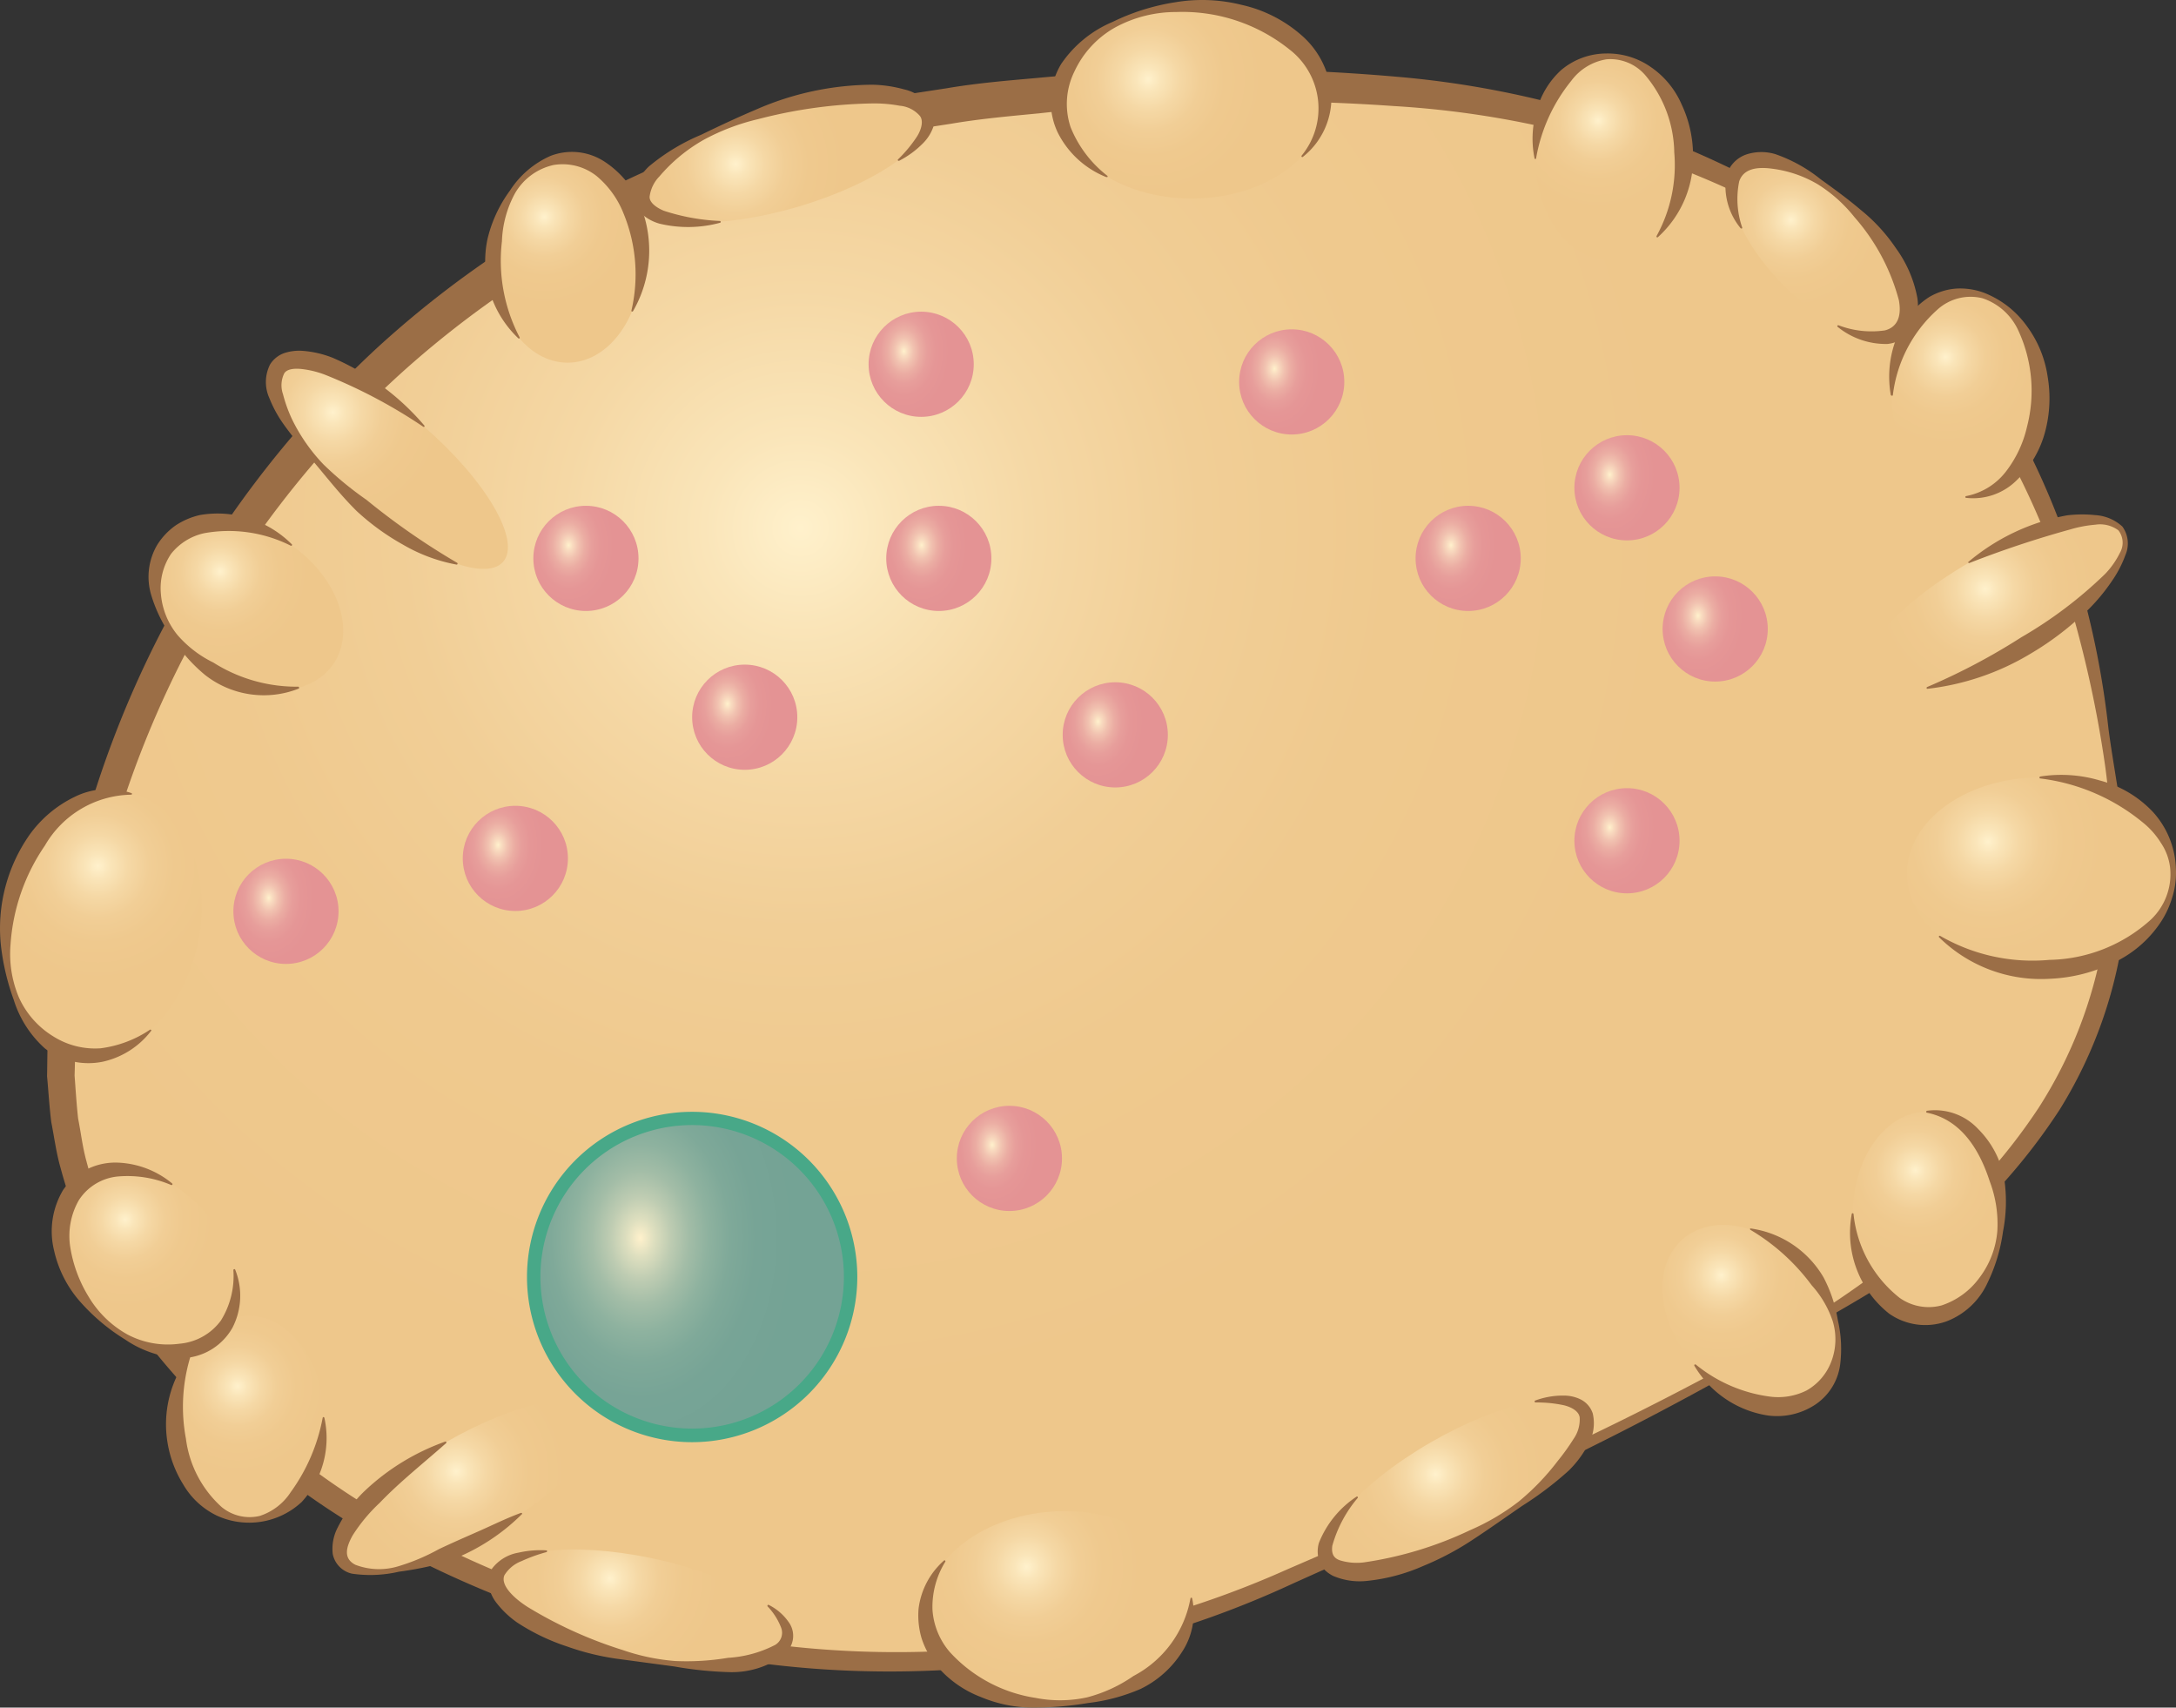 <svg id="Layer_1" data-name="Layer 1" xmlns="http://www.w3.org/2000/svg" xmlns:xlink="http://www.w3.org/1999/xlink" viewBox="0 0 123.323 96.761"><rect x="0" y="0" width="123.323" height="96.761" fill="#333333" stroke="none"/><defs><style>.cls-1{fill:url(#radial-gradient);}.cls-2{fill:#9b6e46;}.cls-3{fill:url(#radial-gradient-2);}.cls-4{fill:url(#radial-gradient-3);}.cls-5{fill:url(#radial-gradient-4);}.cls-6{fill:url(#radial-gradient-5);}.cls-7{fill:url(#radial-gradient-6);}.cls-8{fill:url(#radial-gradient-7);}.cls-9{fill:url(#radial-gradient-8);}.cls-10{fill:url(#radial-gradient-9);}.cls-11{fill:url(#radial-gradient-10);}.cls-12{fill:url(#radial-gradient-11);}.cls-13{fill:url(#radial-gradient-12);}.cls-14{fill:url(#radial-gradient-13);}.cls-15{fill:url(#radial-gradient-14);}.cls-16{fill:url(#radial-gradient-15);}.cls-17{fill:url(#radial-gradient-16);}.cls-18{fill:url(#radial-gradient-17);}.cls-19{fill:url(#radial-gradient-18);}.cls-20{fill:url(#radial-gradient-19);}.cls-21{fill:url(#radial-gradient-20);}.cls-22{fill:url(#radial-gradient-21);}.cls-23{fill:#48a888;}.cls-24{fill:url(#radial-gradient-22);}.cls-25{fill:url(#radial-gradient-23);}.cls-26{fill:url(#radial-gradient-24);}.cls-27{fill:url(#radial-gradient-25);}.cls-28{fill:url(#radial-gradient-26);}.cls-29{fill:url(#radial-gradient-27);}.cls-30{fill:url(#radial-gradient-28);}.cls-31{fill:url(#radial-gradient-29);}.cls-32{fill:url(#radial-gradient-30);}.cls-33{fill:url(#radial-gradient-31);}.cls-34{fill:url(#radial-gradient-32);}.cls-35{fill:url(#radial-gradient-33);}.cls-36{fill:url(#radial-gradient-34);}</style><radialGradient id="radial-gradient" cx="84.149" cy="123.983" r="50.896" gradientTransform="matrix(1, 0, 0, -1, 0, 202)" gradientUnits="userSpaceOnUse"><stop offset="0" stop-color="#fff1cc"/><stop offset="0.107" stop-color="#fae5b9"/><stop offset="0.266" stop-color="#f5d8a5"/><stop offset="0.446" stop-color="#f1ce96"/><stop offset="0.661" stop-color="#efc98e"/><stop offset="1" stop-color="#eec78b"/></radialGradient><radialGradient id="radial-gradient-2" cx="103.853" cy="149.415" r="6.58" gradientTransform="matrix(1, 0, 0, -1, -38.783, 153.901)" xlink:href="#radial-gradient"/><radialGradient id="radial-gradient-3" cx="151.453" cy="106.211" r="6.58" gradientTransform="matrix(1, 0, 0, -1, -38.783, 153.901)" xlink:href="#radial-gradient"/><radialGradient id="radial-gradient-4" cx="44.333" cy="104.833" r="6.581" xlink:href="#radial-gradient"/><radialGradient id="radial-gradient-5" cx="96.964" cy="65.114" r="6.58" xlink:href="#radial-gradient"/><radialGradient id="radial-gradient-6" cx="129.351" cy="147.073" r="5.063" gradientTransform="matrix(1, 0, 0, -1, -38.783, 153.901)" xlink:href="#radial-gradient"/><radialGradient id="radial-gradient-7" cx="69.632" cy="141.61" r="5.063" gradientTransform="matrix(1, 0, 0, -1, -38.783, 153.901)" xlink:href="#radial-gradient"/><radialGradient id="radial-gradient-8" cx="136.334" cy="81.638" r="5.064" xlink:href="#radial-gradient"/><radialGradient id="radial-gradient-9" cx="45.873" cy="84.797" r="5.064" xlink:href="#radial-gradient"/><radialGradient id="radial-gradient-10" cx="52.248" cy="75.354" r="5.063" gradientTransform="matrix(1, 0, 0, -1, -38.783, 153.901)" xlink:href="#radial-gradient"/><radialGradient id="radial-gradient-11" cx="149.05" cy="133.668" r="5.063" gradientTransform="matrix(1, 0, 0, -1, -38.783, 153.901)" xlink:href="#radial-gradient"/><radialGradient id="radial-gradient-12" cx="147.338" cy="87.586" r="5.063" gradientTransform="matrix(1, 0, 0, -1, -38.783, 153.901)" xlink:href="#radial-gradient"/><radialGradient id="radial-gradient-13" cx="51.262" cy="121.518" r="5.064" xlink:href="#radial-gradient"/><radialGradient id="radial-gradient-14" cx="140.291" cy="141.441" r="5.036" xlink:href="#radial-gradient"/><radialGradient id="radial-gradient-15" cx="151.296" cy="120.531" r="6.289" xlink:href="#radial-gradient"/><radialGradient id="radial-gradient-16" cx="64.644" cy="70.529" r="6.289" xlink:href="#radial-gradient"/><radialGradient id="radial-gradient-17" cx="73.351" cy="64.456" r="6.288" xlink:href="#radial-gradient"/><radialGradient id="radial-gradient-18" cx="80.476" cy="144.607" r="6.288" xlink:href="#radial-gradient"/><radialGradient id="radial-gradient-19" cx="120.147" cy="70.364" r="6.289" xlink:href="#radial-gradient"/><radialGradient id="radial-gradient-20" cx="57.643" cy="130.542" r="6.289" xlink:href="#radial-gradient"/><radialGradient id="radial-gradient-21" cx="75.074" cy="162.502" r="8.89" gradientTransform="matrix(1, 0, 0, -1.386, -38.783, 295.385)" gradientUnits="userSpaceOnUse"><stop offset="0" stop-color="#fff1cc"/><stop offset="0.087" stop-color="#dedfbf"/><stop offset="0.193" stop-color="#beccb2"/><stop offset="0.307" stop-color="#a3bda7"/><stop offset="0.432" stop-color="#8eb29f"/><stop offset="0.571" stop-color="#7fa999"/><stop offset="0.737" stop-color="#77a496"/><stop offset="1" stop-color="#74a395"/></radialGradient><radialGradient id="radial-gradient-22" cx="1440.39" cy="-71.535" r="6.58" gradientTransform="matrix(0.395, 0, 0, -0.547, -516.726, -8.238)" gradientUnits="userSpaceOnUse"><stop offset="0" stop-color="#fff1cc"/><stop offset="0.081" stop-color="#f9dcc0"/><stop offset="0.21" stop-color="#f1c2b0"/><stop offset="0.352" stop-color="#ebada3"/><stop offset="0.511" stop-color="#e79e9b"/><stop offset="0.7" stop-color="#e59696"/><stop offset="1" stop-color="#e49394"/></radialGradient><radialGradient id="radial-gradient-23" cx="1491.025" cy="-53.265" r="6.58" xlink:href="#radial-gradient-22"/><radialGradient id="radial-gradient-24" cx="1516.342" cy="-71.535" r="6.58" xlink:href="#radial-gradient-22"/><radialGradient id="radial-gradient-25" cx="1465.707" cy="-89.805" r="6.58" xlink:href="#radial-gradient-22"/><radialGradient id="radial-gradient-26" cx="1389.755" cy="-71.535" r="6.58" xlink:href="#radial-gradient-22"/><radialGradient id="radial-gradient-27" cx="1346.715" cy="-108.075" r="6.58" xlink:href="#radial-gradient-22"/><radialGradient id="radial-gradient-28" cx="1379.628" cy="-102.594" r="6.58" xlink:href="#radial-gradient-22"/><radialGradient id="radial-gradient-29" cx="1412.541" cy="-87.978" r="6.58" xlink:href="#radial-gradient-22"/><radialGradient id="radial-gradient-30" cx="1437.858" cy="-51.438" r="6.58" xlink:href="#radial-gradient-22"/><radialGradient id="radial-gradient-31" cx="1450.517" cy="-133.652" r="6.58" xlink:href="#radial-gradient-22"/><radialGradient id="radial-gradient-32" cx="1551.787" cy="-78.843" r="6.58" xlink:href="#radial-gradient-22"/><radialGradient id="radial-gradient-33" cx="1539.128" cy="-100.767" r="6.58" xlink:href="#radial-gradient-22"/><radialGradient id="radial-gradient-34" cx="1539.128" cy="-64.227" r="6.58" xlink:href="#radial-gradient-22"/></defs><title>NK_cell</title><path class="cls-1" d="M158.18,91.42c3.33,24.98-17.91,33.57-47.48,46.55-30.26,13.28-70.24-6.05-68.43-31.19,1.75-24.32,19.86-49.45,51.96-52.92C118.08,51.27,152.83,51.27,158.18,91.42Z" transform="translate(-38.783 -48.099)"/><path id="SURFACE_MEMBRANE_DOWN" class="cls-2" d="M158.28,89.4c.44,3.36,1.39,7.17.9,11.14a25.469,25.469,0,0,1-3.67,10.44,33.864,33.864,0,0,1-6.75,7.58c-2.59,2.2-6.39,4.13-9.3,5.88a181.377,181.377,0,0,1-18.12,9.22l-9.26,4.16a54.861,54.861,0,0,1-9.63,3.43,56.937,56.937,0,0,1-20.36,1.12,59.131,59.131,0,0,1-19.56-5.84A43.605,43.605,0,0,1,46.7,123.6a28.235,28.235,0,0,1-4.49-9.34c-.24-.84-.35-1.71-.52-2.57-.11-.87-.16-1.74-.24-2.61.02-.87.01-1.76.07-2.62l.28-2.56A58.469,58.469,0,0,1,60.08,67.88,57.278,57.278,0,0,1,77.47,56.91l4.88-1.7c1.66-.45,3.34-.84,5.01-1.26a20.055,20.055,0,0,1,2.53-.46l2.55-.39c1.7-.29,3.39-.43,5.08-.58a112.642,112.642,0,0,1,20.45-.07,53.791,53.791,0,0,1,19.66,5.57,36.975,36.975,0,0,1,8.32,5.99c2.47,2.37,5.01,4.65,6.71,7.6a44.545,44.545,0,0,1,3.92,9.25A49.851,49.851,0,0,1,158.28,89.4Zm-.2,2.03a64.943,64.943,0,0,0-2.22-9.87,45.735,45.735,0,0,0-4.11-9.2,34.685,34.685,0,0,0-14.62-13.37,53.349,53.349,0,0,0-19.33-4.88,110.811,110.811,0,0,0-20.11.41c-1.67.16-3.36.31-5,.59l-2.47.38a20.332,20.332,0,0,0-2.45.46c-1.61.41-3.23.79-4.84,1.23l-4.7,1.66a55.886,55.886,0,0,0-16.82,10.5A56.705,56.705,0,0,0,43.38,104.1l-.29,2.49c-.06.82-.05,1.64-.08,2.45.06.81.11,1.63.2,2.44.16.8.25,1.62.47,2.41a26.673,26.673,0,0,0,4.19,8.87,42.337,42.337,0,0,0,15.24,12.61,58.177,58.177,0,0,0,19.12,5.86,55.726,55.726,0,0,0,19.98-.96,53.966,53.966,0,0,0,9.52-3.24l9.32-4.03a181.268,181.268,0,0,0,18.19-8.93,60.34,60.34,0,0,0,8.32-5.75,32.913,32.913,0,0,0,6.77-7.46,25.359,25.359,0,0,0,3.64-9.36A33.325,33.325,0,0,0,158.08,91.43Z" transform="translate(-38.783 -48.099)"/><g id="SURFACE"><ellipse class="cls-3" cx="67.537" cy="5.801" rx="7.55" ry="5.45"/><ellipse class="cls-4" cx="115.627" cy="49.501" rx="7.55" ry="5.45"/><path class="cls-5" d="M46.23,93.07c2.94.62,4.63,4.44,3.76,8.51s-3.95,6.88-6.89,6.25-4.63-4.44-3.76-8.51S43.29,92.45,46.23,93.07Z" transform="translate(-38.783 -48.099)"/><path class="cls-6" d="M106.3,138.68c.2,3-3.01,5.66-7.17,5.94s-7.69-1.93-7.89-4.93,3.01-5.66,7.17-5.94S106.1,135.68,106.3,138.68Z" transform="translate(-38.783 -48.099)"/><ellipse class="cls-7" cx="91.227" cy="8.961" rx="4.21" ry="5.79"/><ellipse class="cls-8" cx="32.167" cy="14.761" rx="4.21" ry="5.79"/><path class="cls-9" d="M141.12,119.86c2.13,2.39,2.45,5.58.71,7.13s-4.87.87-7-1.52-2.45-5.58-.71-7.13S138.99,117.47,141.12,119.86Z" transform="translate(-38.783 -48.099)"/><path class="cls-10" d="M50.33,116.7c2.13,2.39,2.45,5.58.71,7.13s-4.87.87-7-1.52-2.45-5.58-.71-7.13S48.2,114.31,50.33,116.7Z" transform="translate(-38.783 -48.099)"/><ellipse class="cls-11" cx="14.127" cy="80.351" rx="4.21" ry="5.79"/><ellipse class="cls-12" cx="111.417" cy="22.371" rx="4.21" ry="5.79"/><ellipse class="cls-13" cx="109.217" cy="68.781" rx="4.21" ry="5.79"/><path class="cls-14" d="M55.29,78.99c2.63,1.81,3.7,4.84,2.38,6.75s-4.52,2-7.16.19-3.7-4.84-2.38-6.75S52.66,77.17,55.29,78.99Z" transform="translate(-38.783 -48.099)"/><path class="cls-15" d="M144.01,60.13c2.53,2.53,3.66,5.52,2.52,6.66s-4.13.02-6.66-2.52-3.66-5.52-2.52-6.66S141.47,57.6,144.01,60.13Z" transform="translate(-38.783 -48.099)"/><path class="cls-16" d="M153.21,84.92c-4.03,2.33-7.93,3.11-8.72,1.75s1.84-4.35,5.87-6.68,7.93-3.11,8.72-1.75S157.24,82.6,153.21,84.92Z" transform="translate(-38.783 -48.099)"/><path class="cls-17" d="M66.89,134.76c-4.03,2.33-7.93,3.11-8.72,1.75s1.84-4.35,5.87-6.68,7.93-3.11,8.72-1.75S70.92,132.43,66.89,134.76Z" transform="translate(-38.783 -48.099)"/><path class="cls-18" d="M74.57,141.97c-4.55-.97-7.98-3-7.65-4.53s4.28-2,8.83-1.04,7.98,3,7.65,4.53S79.12,142.94,74.57,141.97Z" transform="translate(-38.783 -48.099)"/><path class="cls-19" d="M84.09,59.79c-4.46,1.33-8.44,1.19-8.89-.31s2.8-3.81,7.25-5.14,8.44-1.19,8.89.31S88.54,58.46,84.09,59.79Z" transform="translate(-38.783 -48.099)"/><path class="cls-20" d="M122.72,134.76c-4.03,2.33-7.93,3.11-8.72,1.75s1.84-4.35,5.87-6.68,7.93-3.11,8.72-1.75S126.75,132.43,122.72,134.76Z" transform="translate(-38.783 -48.099)"/><path class="cls-21" d="M62.8,72.26c3.52,3.05,5.53,6.48,4.5,7.67s-4.72-.32-8.23-3.36-5.53-6.48-4.5-7.67S59.28,69.22,62.8,72.26Z" transform="translate(-38.783 -48.099)"/></g><g id="SURFACE_MEMBRANE_UP"><path class="cls-2" d="M101.47,58.13a5.233,5.233,0,0,1-2.75-2.54,4.125,4.125,0,0,1,.2-3.86,6.622,6.622,0,0,1,2.92-2.39,12.409,12.409,0,0,1,3.53-1.11,9.185,9.185,0,0,1,3.76.14,7.676,7.676,0,0,1,3.43,1.74,4.927,4.927,0,0,1,1.68,3.52,4.269,4.269,0,0,1-1.62,3.36.049.049,0,0,1-.07-.01.064.064,0,0,1,0-.06,4.217,4.217,0,0,0-.69-6.02,9.7,9.7,0,0,0-6.42-2.12,7.212,7.212,0,0,0-3.43.86,5.505,5.505,0,0,0-2.33,2.5,4.155,4.155,0,0,0-.22,3.17,6.612,6.612,0,0,0,2.08,2.75.062.062,0,0,1,.01.07C101.51,58.13,101.49,58.14,101.47,58.13Z" transform="translate(-38.783 -48.099)"/><path class="cls-2" d="M154.41,92.1a7.693,7.693,0,0,1,3.4.23,6.347,6.347,0,0,1,2.99,1.78,5,5,0,0,1,1.3,3.21,4.635,4.635,0,0,1-.23,1.7,5.138,5.138,0,0,1-.78,1.55,6.5,6.5,0,0,1-2.72,2.17,9.026,9.026,0,0,1-3.39.82,8.23,8.23,0,0,1-6.3-2.35.048.048,0,0,1,0-.07.047.047,0,0,1,.06-.01,10.445,10.445,0,0,0,6.19,1.36,8.787,8.787,0,0,0,5.74-2.27,3.543,3.543,0,0,0,1.11-2.88,3.15,3.15,0,0,0-.53-1.48,4.568,4.568,0,0,0-1.03-1.16,11.293,11.293,0,0,0-5.81-2.49.044.044,0,0,1-.04-.06C154.37,92.12,154.39,92.11,154.41,92.1Z" transform="translate(-38.783 -48.099)"/><path class="cls-2" d="M47.35,106.51a4.736,4.736,0,0,1-2.74,1.75,4.061,4.061,0,0,1-3.28-.75,6.134,6.134,0,0,1-1.77-2.76,13.36,13.36,0,0,1-.73-3.12,9.24,9.24,0,0,1,1.63-6.23A6.751,6.751,0,0,1,43,93.26a4.187,4.187,0,0,1,3.23-.22.045.045,0,0,1,.03.06.055.055,0,0,1-.05.03,5.754,5.754,0,0,0-4.88,2.88,11.22,11.22,0,0,0-1.95,5.61,6.331,6.331,0,0,0,.48,3.01,4.989,4.989,0,0,0,1.95,2.2,4.427,4.427,0,0,0,2.68.67,6.507,6.507,0,0,0,2.79-1.05c.02-.02.05-.01.07.02C47.37,106.47,47.37,106.49,47.35,106.51Z" transform="translate(-38.783 -48.099)"/><path class="cls-2" d="M106.35,138.68a4,4,0,0,1-.58,3.03,5.746,5.746,0,0,1-2.34,2.09,10.54,10.54,0,0,1-2.98.8,19.062,19.062,0,0,1-3.03.26,7.681,7.681,0,0,1-3.05-.6,6.152,6.152,0,0,1-2.59-1.88,4.757,4.757,0,0,1-.77-1.46,4.592,4.592,0,0,1-.17-1.64,4.333,4.333,0,0,1,1.44-2.75.048.048,0,0,1,.07,0,.066.066,0,0,1,.01.06,4.864,4.864,0,0,0-.73,2.71,4.079,4.079,0,0,0,.99,2.42,8.272,8.272,0,0,0,4.85,2.59,7.182,7.182,0,0,0,2.92-.03,8.2,8.2,0,0,0,2.63-1.21,6.216,6.216,0,0,0,3.23-4.39.056.056,0,0,1,.06-.05A.067.067,0,0,1,106.35,138.68Z" transform="translate(-38.783 -48.099)"/><path class="cls-2" d="M125.75,57.06a5.543,5.543,0,0,1,.11-2.65,4.761,4.761,0,0,1,1.4-2.34,3.978,3.978,0,0,1,2.55-.94,4.266,4.266,0,0,1,2.55.78,4.954,4.954,0,0,1,1.73,2.11,6.794,6.794,0,0,1,.64,2.66,6.06,6.06,0,0,1-1.99,4.86.049.049,0,0,1-.07-.01.064.064,0,0,1,0-.06,8.344,8.344,0,0,0,1-4.74,6.929,6.929,0,0,0-1.66-4.39,2.614,2.614,0,0,0-2.18-.88,3.091,3.091,0,0,0-1.99,1.21,9.529,9.529,0,0,0-2,4.4c-.01.03-.03.05-.06.04A.085.085,0,0,1,125.75,57.06Z" transform="translate(-38.783 -48.099)"/><path class="cls-2" d="M68.16,67.27a6.038,6.038,0,0,1-1.75-5.62,7.588,7.588,0,0,1,1.28-2.76,5.251,5.251,0,0,1,2.3-1.96,3.372,3.372,0,0,1,3.13.38,5.337,5.337,0,0,1,1.98,2.48,6.86,6.86,0,0,1-.44,5.94.062.062,0,0,1-.07.02.045.045,0,0,1-.02-.06,9.064,9.064,0,0,0-.45-5.5,5.291,5.291,0,0,0-1.53-2.12,3.105,3.105,0,0,0-2.44-.62,3.362,3.362,0,0,0-2.19,1.62,6.123,6.123,0,0,0-.73,2.7,9.367,9.367,0,0,0,1,5.44c.01.02.01.06-.02.07C68.2,67.29,68.17,67.28,68.16,67.27Z" transform="translate(-38.783 -48.099)"/><path class="cls-2" d="M138,117.71a5.7,5.7,0,0,1,4.13,2.77,7.943,7.943,0,0,1,.81,2.42,7.179,7.179,0,0,1,.13,2.54,3.238,3.238,0,0,1-1.42,2.26,3.937,3.937,0,0,1-2.66.61,5.876,5.876,0,0,1-4.18-2.82c-.01-.02-.01-.06.02-.07a.064.064,0,0,1,.06,0,8.355,8.355,0,0,0,4.22,1.82,3.6,3.6,0,0,0,2.06-.35,3.164,3.164,0,0,0,1.39-1.61,3.54,3.54,0,0,0,.09-2.32,5.758,5.758,0,0,0-1.19-2.03,11.776,11.776,0,0,0-3.47-3.14.057.057,0,0,1-.02-.07C137.96,117.72,137.98,117.71,138,117.71Z" transform="translate(-38.783 -48.099)"/><path class="cls-2" d="M52.11,120.04a3.958,3.958,0,0,1-.15,3.29,3.388,3.388,0,0,1-2.95,1.73A6.079,6.079,0,0,1,45.87,124a11.245,11.245,0,0,1-2.49-2.08,6.53,6.53,0,0,1-1.53-2.95,4.558,4.558,0,0,1,.51-3.44,3.6,3.6,0,0,1,3.12-1.55,5.141,5.141,0,0,1,3.06,1.18.062.062,0,0,1,.01.07c-.01.02-.04.02-.06.02a6.31,6.31,0,0,0-2.98-.49,2.959,2.959,0,0,0-2.26,1.35,4.081,4.081,0,0,0-.48,2.69,7.652,7.652,0,0,0,1.05,2.8,5.869,5.869,0,0,0,2.21,2.13,4.9,4.9,0,0,0,2.93.51,3.253,3.253,0,0,0,2.34-1.31,4.775,4.775,0,0,0,.71-2.86.047.047,0,0,1,.05-.05C52.08,120,52.1,120.02,52.11,120.04Z" transform="translate(-38.783 -48.099)"/><path class="cls-2" d="M57.17,128.45a5.354,5.354,0,0,1-1.29,4.76,4.375,4.375,0,0,1-4.81.77,4.425,4.425,0,0,1-1.9-1.76,6.457,6.457,0,0,1-.9-2.42,6.362,6.362,0,0,1,1.2-4.82.049.049,0,0,1,.07-.01c.02.01.02.04.02.05a9.759,9.759,0,0,0-.24,4.6,6.275,6.275,0,0,0,2.03,3.88,2.487,2.487,0,0,0,2.15.5,3.3,3.3,0,0,0,1.76-1.35,10.409,10.409,0,0,0,1.81-4.21c.01-.03.03-.05.06-.04S57.16,128.44,57.17,128.45Z" transform="translate(-38.783 -48.099)"/><path class="cls-2" d="M145.94,70.47a5.975,5.975,0,0,1,.26-3.04,4.7,4.7,0,0,1,1.92-2.5,3.558,3.558,0,0,1,1.55-.48,3.9,3.9,0,0,1,1.56.24,5.4,5.4,0,0,1,2.41,1.87,6.349,6.349,0,0,1,1.19,2.87,7.356,7.356,0,0,1-.14,3.13,5.914,5.914,0,0,1-1.59,2.73,3.5,3.5,0,0,1-2.89,1.02.044.044,0,0,1-.04-.06.043.043,0,0,1,.04-.04,3.739,3.739,0,0,0,2.31-1.46,6.52,6.52,0,0,0,1.14-2.46,8.123,8.123,0,0,0-.48-5.44A3.415,3.415,0,0,0,151.14,65a2.792,2.792,0,0,0-2.54.63,7.734,7.734,0,0,0-2.54,4.85.044.044,0,0,1-.06.04C145.96,70.51,145.94,70.49,145.94,70.47Z" transform="translate(-38.783 -48.099)"/><path class="cls-2" d="M148,111.04a3.341,3.341,0,0,1,2.88,1.02,5.341,5.341,0,0,1,1.48,2.76,8.785,8.785,0,0,1-.06,3.07,9.578,9.578,0,0,1-.88,2.91,4.212,4.212,0,0,1-2.31,2.17,3.561,3.561,0,0,1-3.27-.44,5.842,5.842,0,0,1-2.11-5.64.044.044,0,0,1,.06-.04.043.043,0,0,1,.04.04,6.959,6.959,0,0,0,2.61,4.75,2.843,2.843,0,0,0,2.38.43,4.324,4.324,0,0,0,2.14-1.56,5.06,5.06,0,0,0,1.02-2.66,6.8,6.8,0,0,0-.43-2.81c-.56-1.73-1.58-3.49-3.56-3.89-.03-.01-.05-.03-.04-.06S147.98,111.04,148,111.04Z" transform="translate(-38.783 -48.099)"/><path class="cls-2" d="M55.71,87.12a5.387,5.387,0,0,1-5.3-.77,8.938,8.938,0,0,1-1.83-2.06,8.269,8.269,0,0,1-1.22-2.45,3.574,3.574,0,0,1,.33-2.86,3.831,3.831,0,0,1,1.05-1.11,4.169,4.169,0,0,1,1.39-.59,5.952,5.952,0,0,1,5.19,1.66.048.048,0,0,1,0,.07.047.047,0,0,1-.06.01,7.817,7.817,0,0,0-4.89-.71,3.294,3.294,0,0,0-1.89,1.17,3.48,3.48,0,0,0-.58,2.25,4.219,4.219,0,0,0,.94,2.35,6.418,6.418,0,0,0,2.03,1.56,8.815,8.815,0,0,0,4.81,1.37.047.047,0,0,1,.05.05A.044.044,0,0,1,55.71,87.12Z" transform="translate(-38.783 -48.099)"/><path class="cls-2" d="M137.43,61.03a3.764,3.764,0,0,1-.83-2.87,1.767,1.767,0,0,1,1.16-1.31,2.75,2.75,0,0,1,1.63-.02,8.523,8.523,0,0,1,2.58,1.43c.78.56,1.55,1.12,2.29,1.75a9.83,9.83,0,0,1,1.97,2.15,6.918,6.918,0,0,1,1.21,2.78,2.791,2.791,0,0,1-.23,1.68,1.844,1.844,0,0,1-1.47.97,4.334,4.334,0,0,1-2.81-.97.049.049,0,0,1-.01-.07c.01-.02.04-.02.06-.02a5.224,5.224,0,0,0,2.63.29c.77-.2.94-.89.79-1.71a11.657,11.657,0,0,0-2.52-4.71,8.2,8.2,0,0,0-2.08-1.86,6.725,6.725,0,0,0-2.57-.88c-.86-.12-1.64-.01-1.88.72a4.95,4.95,0,0,0,.17,2.61c.01.03-.01.06-.03.06A.107.107,0,0,1,137.43,61.03Z" transform="translate(-38.783 -48.099)"/><path class="cls-2" d="M150.34,79.94a12.016,12.016,0,0,1,5.6-2.64,7.22,7.22,0,0,1,1.61-.01,2.479,2.479,0,0,1,1.52.65,1.642,1.642,0,0,1,.17,1.61,6.359,6.359,0,0,1-.73,1.42,10.845,10.845,0,0,1-2.1,2.33,16.779,16.779,0,0,1-2.53,1.83,14.5,14.5,0,0,1-5.86,2,.047.047,0,0,1-.05-.05.055.055,0,0,1,.03-.05,36.206,36.206,0,0,0,5.34-2.82,24.2,24.2,0,0,0,4.75-3.59,4.722,4.722,0,0,0,.84-1.2,1.138,1.138,0,0,0-.09-1.27,1.742,1.742,0,0,0-1.3-.32,7.069,7.069,0,0,0-1.43.27A57.852,57.852,0,0,0,150.4,80a.052.052,0,0,1-.07-.03C150.32,79.98,150.32,79.96,150.34,79.94Z" transform="translate(-38.783 -48.099)"/><path class="cls-2" d="M68.36,133.9a11.6,11.6,0,0,1-4.4,2.74,18.873,18.873,0,0,1-2.57.52,7.145,7.145,0,0,1-2.66.11,1.425,1.425,0,0,1-1.09-1.12,2.6,2.6,0,0,1,.28-1.49,7.544,7.544,0,0,1,1.63-2.17,12.957,12.957,0,0,1,4.46-2.7.052.052,0,0,1,.07.03c.01.02,0,.04-.02.06-1.3,1.15-2.62,2.19-3.76,3.38a9.409,9.409,0,0,0-1.53,1.84c-.38.68-.54,1.32.16,1.67a3.763,3.763,0,0,0,2.4.09,11.62,11.62,0,0,0,2.33-.98c.76-.36,1.52-.69,2.29-1.03s1.53-.72,2.35-1.02a.052.052,0,0,1,.07.03C68.38,133.86,68.38,133.89,68.36,133.9Z" transform="translate(-38.783 -48.099)"/><path class="cls-2" d="M82.35,139.04a3.012,3.012,0,0,1,1.2,1.08,1.321,1.321,0,0,1,.16.93,1.477,1.477,0,0,1-.5.83,4.94,4.94,0,0,1-3.11.97,21.143,21.143,0,0,1-3.1-.32l-3.05-.41a14.431,14.431,0,0,1-3.02-.72,11.858,11.858,0,0,1-2.85-1.37,5.349,5.349,0,0,1-1.21-1.17,2.219,2.219,0,0,1-.38-.87,1.4,1.4,0,0,1,.19-1.02,2.387,2.387,0,0,1,1.49-.89,5.562,5.562,0,0,1,1.57-.13.047.047,0,0,1,.05.05.066.066,0,0,1-.04.05,9.062,9.062,0,0,0-1.41.51,1.946,1.946,0,0,0-.97.8c-.24.57.55,1.31,1.32,1.8a24.2,24.2,0,0,0,5.39,2.44,12.005,12.005,0,0,0,2.96.62,14.239,14.239,0,0,0,3-.18,6.661,6.661,0,0,0,2.67-.73.8.8,0,0,0,.35-.96,3.613,3.613,0,0,0-.77-1.22.048.048,0,0,1,0-.07C82.31,139.03,82.33,139.03,82.35,139.04Z" transform="translate(-38.783 -48.099)"/><path class="cls-2" d="M79.6,60.72a6.934,6.934,0,0,1-3.45.05,2.54,2.54,0,0,1-.88-.45,1.445,1.445,0,0,1-.54-1,1.8,1.8,0,0,1,.25-1.05,3.121,3.121,0,0,1,.58-.74,11.587,11.587,0,0,1,2.95-1.79c1.01-.49,2.03-.97,3.07-1.41a16.592,16.592,0,0,1,6.66-1.43,7.286,7.286,0,0,1,1.77.26,2.472,2.472,0,0,1,1.6,1.15,1.316,1.316,0,0,1,.03,1.08,2.447,2.447,0,0,1-.51.79,5.281,5.281,0,0,1-1.39,1.03.062.062,0,0,1-.07-.02.047.047,0,0,1,.01-.06,7.717,7.717,0,0,0,1.05-1.26c.29-.44.4-.95.18-1.21a1.7,1.7,0,0,0-1.14-.57,7.848,7.848,0,0,0-1.55-.13,27.245,27.245,0,0,0-6.47.89,12.393,12.393,0,0,0-3.1,1.18,9.322,9.322,0,0,0-2.49,2.06,2.005,2.005,0,0,0-.56,1.15c-.02.31.33.6.8.8a11.809,11.809,0,0,0,3.18.58.054.054,0,0,1,.05.05A.055.055,0,0,1,79.6,60.72Z" transform="translate(-38.783 -48.099)"/><path class="cls-2" d="M125.79,127.46a4.561,4.561,0,0,1,1.66-.28,2.146,2.146,0,0,1,.9.21,1.361,1.361,0,0,1,.7.8,2.441,2.441,0,0,1-.32,1.87,5.9,5.9,0,0,1-1.04,1.37,19.294,19.294,0,0,1-2.64,2c-.9.62-1.79,1.25-2.7,1.85a16.342,16.342,0,0,1-2.92,1.56,10.513,10.513,0,0,1-3.27.85,3.816,3.816,0,0,1-1.84-.3,1.951,1.951,0,0,1-.45-.32,1.691,1.691,0,0,1-.31-.49,1.723,1.723,0,0,1-.03-1.05,5.634,5.634,0,0,1,2.13-2.62.049.049,0,0,1,.07.01.064.064,0,0,1,0,.06,7.16,7.16,0,0,0-1.44,2.71c-.06.46.08.71.45.83a3.242,3.242,0,0,0,1.35.11,21.013,21.013,0,0,0,6-1.82,12.84,12.84,0,0,0,2.77-1.63,13.713,13.713,0,0,0,2.21-2.3,12.4,12.4,0,0,0,.89-1.24,1.917,1.917,0,0,0,.35-1.22c-.04-.34-.44-.59-.93-.7a7.276,7.276,0,0,0-1.57-.15.047.047,0,0,1-.05-.05A.044.044,0,0,1,125.79,127.46Z" transform="translate(-38.783 -48.099)"/><path class="cls-2" d="M64.65,80.09a9.407,9.407,0,0,1-3.03-1.13A13.578,13.578,0,0,1,59,77.06c-.77-.76-1.45-1.6-2.13-2.42s-1.39-1.62-2.02-2.51a6.907,6.907,0,0,1-.8-1.47,2.209,2.209,0,0,1,.04-1.91,1.55,1.55,0,0,1,.89-.67,2.713,2.713,0,0,1,.96-.1,5.8,5.8,0,0,1,1.69.39,14.15,14.15,0,0,1,5.2,3.84.048.048,0,0,1,0,.07c-.02.01-.04.02-.06,0a29.474,29.474,0,0,0-5.5-2.92,5.351,5.351,0,0,0-1.39-.35c-.45-.05-.85.01-.99.25a1.531,1.531,0,0,0-.07,1.17,8.078,8.078,0,0,0,.51,1.42,10.062,10.062,0,0,0,1.79,2.57,19.267,19.267,0,0,0,2.43,2,40.213,40.213,0,0,0,5.14,3.57.057.057,0,0,1,.02.07A.045.045,0,0,1,64.65,80.09Z" transform="translate(-38.783 -48.099)"/></g><g id="NUCLEUS"><circle class="cls-22" cx="39.227" cy="72.351" r="8.98"/><path class="cls-23" d="M78.01,129.82a9.36,9.36,0,1,1,9.36-9.36A9.372,9.372,0,0,1,78.01,129.82Zm0-17.97a8.6,8.6,0,1,0,8.6,8.6A8.612,8.612,0,0,0,78.01,111.85Z" transform="translate(-38.783 -48.099)"/></g><g id="GRANULES"><circle class="cls-24" cx="53.207" cy="31.641" r="2.98"/><circle class="cls-25" cx="73.207" cy="21.641" r="2.98"/><circle class="cls-26" cx="83.207" cy="31.641" r="2.98"/><circle class="cls-27" cx="63.207" cy="41.641" r="2.98"/><circle class="cls-28" cx="33.207" cy="31.641" r="2.98"/><circle class="cls-29" cx="16.207" cy="51.641" r="2.98"/><circle class="cls-30" cx="29.207" cy="48.641" r="2.98"/><circle class="cls-31" cx="42.207" cy="40.641" r="2.98"/><circle class="cls-32" cx="52.207" cy="20.641" r="2.98"/><circle class="cls-33" cx="57.207" cy="65.641" r="2.98"/><circle class="cls-34" cx="97.207" cy="35.641" r="2.98"/><circle class="cls-35" cx="92.207" cy="47.641" r="2.98"/><circle class="cls-36" cx="92.207" cy="27.641" r="2.98"/></g></svg>